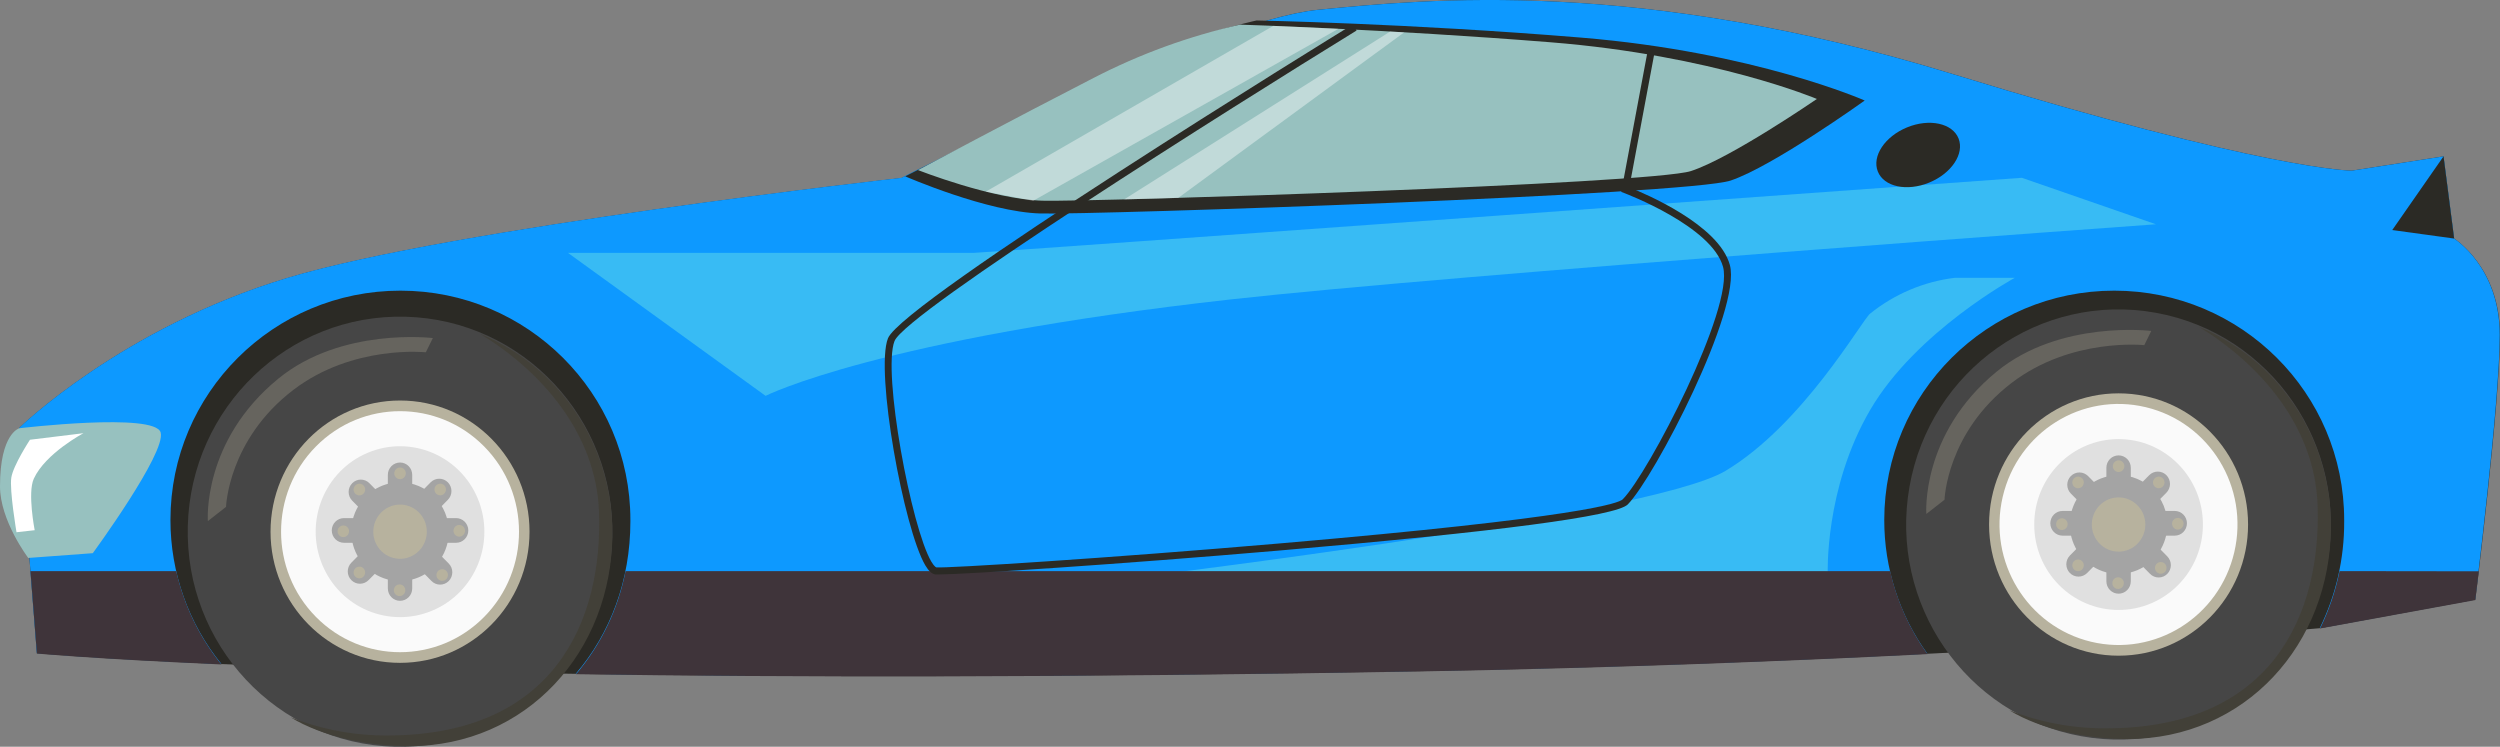 <svg width="308" height="92" viewBox="0 0 308 92" fill="none" xmlns="http://www.w3.org/2000/svg">
<rect x="0" y="0" width="308" height="92" fill="#808080" stroke="none"/>
<g clip-path="url(#clip0_5497_40540)">
<path d="M4.542 80.476L2.369 52.731C2.369 52.731 14.974 40.41 35.41 34.249C55.846 28.089 111.058 21.928 111.058 21.928C111.058 21.928 148.881 2.529 162.358 1.209C175.834 -0.11 201.92 -2.756 240.614 9.134C279.309 21.024 289.741 21.024 289.741 21.024L301.044 19.263L302.35 29.392C302.35 29.392 308 32.913 308 41.282C308 49.651 304.959 73.868 304.959 73.868L285.829 77.393C285.829 77.393 239.311 81.533 174.967 82.681C51.06 84.879 4.542 80.476 4.542 80.476Z" fill="#2B2A25"/>
<path d="M302.35 29.392L301.044 19.263L289.741 21.023C289.741 21.023 279.306 21.023 240.614 9.134C201.923 -2.756 175.834 -0.114 162.358 1.209C148.881 2.532 111.058 21.905 111.058 21.905C111.058 21.905 55.842 28.066 35.41 34.227C14.978 40.387 2.369 52.708 2.369 52.708L4.542 80.454C4.542 80.454 11.524 81.102 27.27 81.796C23.213 76.802 20.996 70.534 20.999 64.067C20.999 48.461 33.685 35.809 49.331 35.809C64.978 35.809 77.664 48.454 77.664 64.067C77.664 64.102 77.664 64.138 77.664 64.174C77.664 64.209 77.664 64.222 77.664 64.245C77.664 71.495 75.18 78.051 70.942 82.996C96.794 83.385 131 83.437 174.941 82.655C198.68 82.234 219.993 81.404 237.439 80.522C233.99 75.747 232.135 69.983 232.141 64.067C232.141 48.461 244.824 35.809 260.474 35.809C276.124 35.809 288.803 48.454 288.803 64.067V64.245C288.827 68.797 287.798 73.292 285.801 77.37L304.93 73.846C304.93 73.846 307.971 49.628 307.971 41.259C307.971 32.891 302.35 29.392 302.35 29.392Z" fill="#0D99FF"/>
<path d="M286.749 69.292C289.298 54.888 279.836 41.118 265.615 38.537C251.394 35.956 237.8 45.54 235.252 59.944C232.703 74.349 242.165 88.118 256.386 90.7C270.607 93.281 284.201 83.697 286.749 69.292Z" fill="#464646"/>
<path d="M270.849 40.231C278.451 44.868 285.161 52.514 285.522 62.153C286.015 75.35 280.183 90.317 258.147 89.714C254.516 89.582 250.933 88.837 247.545 87.509C251.479 89.905 257.177 91.05 262.103 91.05C276.55 91.05 287.168 79.422 287.168 64.786C287.167 59.513 285.614 54.361 282.707 49.987C279.8 45.612 275.671 42.216 270.849 40.231Z" fill="#424038"/>
<path d="M261.008 80.781C269.82 80.781 276.962 73.546 276.962 64.621C276.962 55.696 269.82 48.461 261.008 48.461C252.197 48.461 245.054 55.696 245.054 64.621C245.054 73.546 252.197 80.781 261.008 80.781Z" fill="#B7B29E"/>
<path d="M275.265 68.027C277.125 60.046 272.245 52.05 264.366 50.166C256.488 48.283 248.593 53.225 246.734 61.206C244.874 69.186 249.754 77.183 257.632 79.066C265.511 80.95 273.406 76.007 275.265 68.027Z" fill="#FAFAFA"/>
<path d="M261.008 75.146C266.747 75.146 271.399 70.434 271.399 64.621C271.399 58.808 266.747 54.096 261.008 54.096C255.27 54.096 250.618 58.808 250.618 64.621C250.618 70.434 255.27 75.146 261.008 75.146Z" fill="#E0E0E0"/>
<path d="M262.513 71.618C262.513 71.818 262.474 72.016 262.399 72.202C262.324 72.387 262.213 72.555 262.073 72.697C261.933 72.838 261.767 72.95 261.584 73.027C261.402 73.103 261.206 73.142 261.008 73.142C260.811 73.142 260.615 73.102 260.433 73.026C260.251 72.949 260.085 72.837 259.945 72.695C259.806 72.554 259.695 72.386 259.62 72.201C259.545 72.016 259.506 71.818 259.507 71.618V57.624C259.507 57.424 259.546 57.226 259.621 57.042C259.697 56.857 259.807 56.69 259.947 56.548C260.086 56.407 260.251 56.295 260.434 56.219C260.616 56.142 260.811 56.103 261.008 56.103C261.206 56.103 261.401 56.142 261.584 56.218C261.766 56.294 261.932 56.406 262.072 56.547C262.212 56.688 262.322 56.856 262.398 57.041C262.474 57.226 262.513 57.424 262.513 57.624V71.618Z" fill="#A4A4A4"/>
<path d="M267.929 62.948C268.327 62.948 268.709 63.108 268.991 63.393C269.272 63.678 269.43 64.065 269.43 64.468C269.43 64.872 269.272 65.259 268.991 65.545C268.709 65.831 268.327 65.992 267.929 65.992H254.1C253.702 65.992 253.32 65.831 253.039 65.545C252.757 65.259 252.599 64.872 252.599 64.468C252.599 64.065 252.757 63.678 253.039 63.393C253.32 63.108 253.702 62.948 254.1 62.948H267.929Z" fill="#A4A4A4"/>
<path d="M267.01 68.548C267.292 68.833 267.45 69.221 267.45 69.624C267.45 70.028 267.292 70.415 267.01 70.701C266.728 70.986 266.346 71.146 265.948 71.146C265.549 71.146 265.167 70.986 264.885 70.701L255.125 60.801C254.844 60.516 254.686 60.13 254.686 59.727C254.686 59.324 254.844 58.937 255.125 58.652C255.407 58.367 255.789 58.206 256.188 58.206C256.586 58.206 256.968 58.367 257.25 58.652L267.01 68.548Z" fill="#A4A4A4"/>
<path d="M264.779 58.545C265.061 58.26 265.443 58.1 265.842 58.1C266.24 58.1 266.622 58.26 266.905 58.545C267.186 58.83 267.344 59.217 267.344 59.62C267.344 60.023 267.186 60.409 266.905 60.695L257.132 70.594C256.85 70.879 256.469 71.039 256.071 71.039C255.673 71.039 255.291 70.879 255.009 70.594C254.728 70.308 254.57 69.921 254.57 69.517C254.57 69.114 254.728 68.726 255.009 68.441L264.779 58.545Z" fill="#A4A4A4"/>
<path d="M267.017 64.621C267.017 65.825 266.666 67.002 266.006 68.003C265.346 69.004 264.408 69.785 263.31 70.246C262.212 70.707 261.004 70.828 259.838 70.594C258.672 70.359 257.602 69.78 256.761 68.929C255.92 68.078 255.348 66.993 255.116 65.813C254.884 64.632 255.002 63.408 255.457 62.296C255.912 61.184 256.682 60.233 257.67 59.564C258.658 58.895 259.82 58.538 261.008 58.538C262.601 58.538 264.129 59.179 265.256 60.319C266.383 61.46 267.016 63.007 267.017 64.621Z" fill="#A4A4A4"/>
<path opacity="0.4" d="M237.324 63.321L239.564 61.566C239.564 61.566 239.811 53.298 247.849 47.16C255.192 41.554 264.174 42.524 264.174 42.524L265.038 40.77C265.038 40.77 253.783 39.392 245.992 45.782C236.597 53.477 237.324 63.321 237.324 63.321Z" fill="#969283"/>
<path d="M261.011 58.153C261.404 58.153 261.722 57.83 261.722 57.433C261.722 57.035 261.404 56.713 261.011 56.713C260.619 56.713 260.301 57.035 260.301 57.433C260.301 57.83 260.619 58.153 261.011 58.153Z" fill="#B7B29E"/>
<path d="M266.668 59.436C266.668 59.578 266.626 59.718 266.548 59.836C266.47 59.954 266.359 60.047 266.229 60.101C266.099 60.156 265.956 60.17 265.819 60.142C265.681 60.114 265.554 60.046 265.455 59.945C265.355 59.844 265.288 59.716 265.26 59.577C265.233 59.437 265.247 59.292 265.301 59.161C265.354 59.029 265.446 58.917 265.562 58.838C265.679 58.758 265.817 58.716 265.957 58.716C266.146 58.716 266.326 58.792 266.46 58.927C266.593 59.062 266.668 59.245 266.668 59.436Z" fill="#B7B29E"/>
<path d="M269.017 64.523C269.017 64.666 268.976 64.805 268.898 64.923C268.82 65.042 268.709 65.134 268.579 65.189C268.449 65.243 268.306 65.257 268.168 65.23C268.03 65.202 267.904 65.133 267.804 65.032C267.705 64.932 267.637 64.804 267.61 64.664C267.582 64.524 267.596 64.38 267.65 64.248C267.704 64.117 267.795 64.004 267.912 63.925C268.029 63.846 268.166 63.804 268.307 63.804C268.495 63.804 268.676 63.88 268.809 64.014C268.943 64.15 269.017 64.333 269.017 64.523Z" fill="#B7B29E"/>
<path d="M266.917 69.961C266.918 70.104 266.877 70.244 266.799 70.364C266.721 70.483 266.609 70.576 266.479 70.631C266.349 70.687 266.205 70.701 266.066 70.674C265.928 70.646 265.8 70.578 265.7 70.477C265.6 70.376 265.531 70.247 265.504 70.106C265.476 69.966 265.49 69.821 265.544 69.688C265.598 69.556 265.689 69.443 265.807 69.363C265.924 69.284 266.062 69.241 266.204 69.241C266.297 69.241 266.39 69.259 266.477 69.295C266.563 69.331 266.642 69.384 266.708 69.451C266.774 69.518 266.827 69.597 266.863 69.685C266.899 69.772 266.917 69.866 266.917 69.961Z" fill="#B7B29E"/>
<path d="M261.658 71.842C261.658 71.984 261.616 72.123 261.538 72.242C261.46 72.36 261.349 72.452 261.219 72.507C261.09 72.561 260.947 72.576 260.809 72.548C260.671 72.52 260.544 72.451 260.445 72.351C260.346 72.25 260.278 72.122 260.25 71.982C260.223 71.843 260.237 71.698 260.291 71.566C260.345 71.435 260.436 71.323 260.553 71.243C260.67 71.164 260.807 71.122 260.947 71.122C261.136 71.122 261.317 71.198 261.45 71.333C261.583 71.468 261.658 71.651 261.658 71.842Z" fill="#B7B29E"/>
<path d="M256.725 69.65C256.725 69.792 256.683 69.931 256.604 70.049C256.526 70.167 256.414 70.258 256.285 70.312C256.155 70.367 256.012 70.38 255.874 70.352C255.737 70.324 255.61 70.255 255.511 70.154C255.412 70.054 255.345 69.925 255.318 69.786C255.29 69.646 255.305 69.502 255.359 69.37C255.412 69.239 255.504 69.127 255.62 69.048C255.737 68.969 255.874 68.927 256.015 68.927C256.204 68.928 256.384 69.004 256.518 69.14C256.651 69.275 256.725 69.459 256.725 69.65Z" fill="#B7B29E"/>
<path d="M254.734 64.576C254.734 64.719 254.692 64.859 254.614 64.978C254.535 65.097 254.424 65.189 254.293 65.244C254.162 65.299 254.019 65.313 253.88 65.284C253.741 65.256 253.614 65.187 253.515 65.086C253.415 64.984 253.347 64.855 253.32 64.715C253.293 64.574 253.307 64.429 253.362 64.297C253.416 64.165 253.508 64.052 253.626 63.973C253.744 63.894 253.882 63.852 254.024 63.852C254.212 63.853 254.393 63.93 254.526 64.066C254.66 64.201 254.734 64.384 254.734 64.576Z" fill="#B7B29E"/>
<path d="M256.725 59.436C256.725 59.578 256.684 59.718 256.606 59.836C256.528 59.954 256.417 60.047 256.287 60.101C256.157 60.156 256.014 60.17 255.876 60.142C255.738 60.114 255.612 60.046 255.512 59.945C255.413 59.844 255.345 59.716 255.318 59.577C255.29 59.437 255.305 59.292 255.358 59.161C255.412 59.029 255.503 58.917 255.62 58.838C255.737 58.758 255.874 58.716 256.015 58.716C256.203 58.717 256.383 58.793 256.516 58.928C256.649 59.063 256.725 59.245 256.725 59.436Z" fill="#B7B29E"/>
<path d="M261.009 67.961C262.829 67.961 264.306 66.465 264.306 64.621C264.306 62.776 262.829 61.281 261.009 61.281C259.188 61.281 257.711 62.776 257.711 64.621C257.711 66.465 259.188 67.961 261.009 67.961Z" fill="#B7B29E"/>
<path d="M75.436 66.207C75.816 51.578 64.417 39.406 49.975 39.021C35.533 38.635 23.516 50.181 23.136 64.81C22.755 79.439 34.154 91.611 48.596 91.996C63.039 92.382 75.055 80.835 75.436 66.207Z" fill="#464646"/>
<path d="M59.121 41.113C66.726 45.747 73.433 53.395 73.794 63.032C74.29 76.228 68.458 91.195 46.419 90.592C42.788 90.461 39.204 89.715 35.817 88.384C39.751 90.784 45.452 91.928 50.379 91.928C64.825 91.928 75.443 80.301 75.443 65.665C75.442 60.392 73.888 55.239 70.981 50.866C68.073 46.492 63.944 43.097 59.121 41.113Z" fill="#424038"/>
<path d="M49.284 81.663C58.095 81.663 65.238 74.428 65.238 65.503C65.238 56.578 58.095 49.343 49.284 49.343C40.472 49.343 33.33 56.578 33.33 65.503C33.33 74.428 40.472 81.663 49.284 81.663Z" fill="#B7B29E"/>
<path d="M59.65 76.002C65.374 70.204 65.374 60.804 59.65 55.005C53.926 49.207 44.645 49.207 38.921 55.005C33.197 60.804 33.197 70.204 38.921 76.002C44.645 81.8 53.926 81.8 59.65 76.002Z" fill="#FAFAFA"/>
<path d="M53.26 75.228C58.562 73.003 61.079 66.847 58.883 61.476C56.687 56.106 50.609 53.556 45.307 55.78C40.005 58.005 37.488 64.162 39.684 69.532C41.88 74.902 47.958 77.452 53.26 75.228Z" fill="#E0E0E0"/>
<path d="M50.785 72.5C50.785 72.903 50.627 73.29 50.345 73.575C50.064 73.861 49.682 74.021 49.283 74.021C48.885 74.021 48.504 73.861 48.222 73.575C47.94 73.29 47.782 72.903 47.782 72.5V58.506C47.782 58.306 47.82 58.108 47.896 57.923C47.971 57.738 48.081 57.57 48.221 57.428C48.36 57.287 48.526 57.175 48.708 57.098C48.891 57.021 49.086 56.982 49.283 56.982C49.481 56.982 49.676 57.021 49.859 57.098C50.041 57.175 50.207 57.287 50.346 57.428C50.486 57.57 50.596 57.738 50.672 57.923C50.747 58.108 50.785 58.306 50.785 58.506V72.5Z" fill="#A4A4A4"/>
<path d="M56.192 63.83C56.59 63.83 56.972 63.99 57.254 64.275C57.536 64.56 57.695 64.947 57.696 65.35C57.695 65.754 57.536 66.141 57.254 66.426C56.972 66.711 56.59 66.871 56.192 66.871H42.376C41.978 66.871 41.596 66.711 41.314 66.426C41.033 66.14 40.874 65.754 40.874 65.35C40.874 64.947 41.033 64.56 41.314 64.275C41.596 63.99 41.978 63.83 42.376 63.83H56.192Z" fill="#A4A4A4"/>
<path d="M55.286 69.429C55.567 69.715 55.725 70.101 55.725 70.504C55.725 70.907 55.567 71.294 55.286 71.579C55.146 71.721 54.981 71.834 54.798 71.911C54.616 71.987 54.42 72.027 54.223 72.027C54.025 72.027 53.83 71.987 53.647 71.911C53.465 71.834 53.299 71.721 53.16 71.579L43.391 61.683C43.109 61.398 42.951 61.012 42.951 60.608C42.951 60.205 43.109 59.819 43.391 59.534C43.529 59.392 43.695 59.279 43.877 59.202C44.059 59.126 44.254 59.086 44.452 59.086C44.649 59.086 44.844 59.126 45.026 59.202C45.209 59.279 45.374 59.392 45.513 59.534L55.286 69.429Z" fill="#A4A4A4"/>
<path d="M53.054 59.423C53.336 59.139 53.718 58.978 54.115 58.978C54.514 58.978 54.895 59.139 55.177 59.423C55.317 59.565 55.428 59.732 55.504 59.917C55.58 60.102 55.619 60.3 55.619 60.5C55.619 60.7 55.58 60.898 55.504 61.083C55.428 61.268 55.317 61.435 55.177 61.576L45.407 71.472C45.126 71.757 44.744 71.917 44.346 71.917C43.948 71.917 43.566 71.757 43.285 71.472C43.145 71.332 43.033 71.164 42.958 70.98C42.882 70.795 42.843 70.597 42.843 70.397C42.843 70.198 42.882 70 42.958 69.815C43.033 69.631 43.145 69.463 43.285 69.323L53.054 59.423Z" fill="#A4A4A4"/>
<path d="M55.292 65.496C55.294 66.701 54.942 67.879 54.282 68.881C53.622 69.883 52.683 70.664 51.585 71.125C50.486 71.586 49.277 71.707 48.111 71.472C46.944 71.237 45.873 70.656 45.033 69.804C44.193 68.952 43.621 67.866 43.39 66.685C43.159 65.503 43.279 64.279 43.736 63.166C44.192 62.054 44.965 61.104 45.954 60.437C46.944 59.769 48.107 59.414 49.297 59.417C50.887 59.42 52.411 60.062 53.535 61.202C54.658 62.341 55.291 63.886 55.292 65.496Z" fill="#A4A4A4"/>
<path opacity="0.4" d="M25.609 64.2L27.849 62.445C27.849 62.445 28.099 54.177 36.137 48.036C43.48 42.433 52.462 43.403 52.462 43.403L53.327 41.649C53.327 41.649 42.072 40.271 34.28 46.658C24.872 54.359 25.609 64.2 25.609 64.2Z" fill="#969283"/>
<path d="M49.994 58.315C49.994 58.457 49.952 58.596 49.874 58.715C49.796 58.833 49.685 58.925 49.555 58.98C49.425 59.034 49.283 59.048 49.145 59.02C49.007 58.993 48.88 58.924 48.781 58.824C48.681 58.723 48.614 58.595 48.586 58.455C48.559 58.315 48.573 58.171 48.627 58.039C48.681 57.908 48.772 57.795 48.889 57.716C49.005 57.637 49.143 57.595 49.283 57.595C49.377 57.594 49.469 57.613 49.556 57.649C49.642 57.685 49.721 57.738 49.787 57.805C49.853 57.871 49.905 57.951 49.941 58.039C49.976 58.126 49.994 58.22 49.994 58.315Z" fill="#B7B29E"/>
<path d="M54.943 60.309C54.943 60.451 54.902 60.59 54.824 60.709C54.745 60.827 54.634 60.919 54.505 60.974C54.375 61.028 54.232 61.042 54.094 61.015C53.956 60.987 53.83 60.918 53.73 60.818C53.631 60.717 53.563 60.589 53.536 60.449C53.508 60.309 53.522 60.165 53.576 60.033C53.63 59.902 53.721 59.789 53.838 59.71C53.955 59.631 54.092 59.589 54.233 59.589C54.326 59.588 54.419 59.607 54.505 59.643C54.592 59.679 54.67 59.732 54.736 59.799C54.802 59.866 54.855 59.945 54.89 60.033C54.926 60.12 54.944 60.214 54.943 60.309Z" fill="#B7B29E"/>
<path d="M56.582 66.112C56.975 66.112 57.293 65.79 57.293 65.393C57.293 64.995 56.975 64.673 56.582 64.673C56.19 64.673 55.872 64.995 55.872 65.393C55.872 65.79 56.19 66.112 56.582 66.112Z" fill="#B7B29E"/>
<path d="M55.189 70.843C55.189 70.986 55.148 71.125 55.07 71.243C54.992 71.362 54.88 71.454 54.751 71.508C54.621 71.563 54.478 71.577 54.34 71.549C54.202 71.522 54.076 71.453 53.976 71.352C53.877 71.252 53.809 71.123 53.782 70.984C53.754 70.844 53.768 70.699 53.822 70.568C53.876 70.436 53.967 70.324 54.084 70.245C54.201 70.166 54.338 70.124 54.479 70.124C54.667 70.124 54.848 70.199 54.981 70.334C55.114 70.469 55.189 70.652 55.189 70.843Z" fill="#B7B29E"/>
<path d="M49.936 72.72C49.936 72.863 49.895 73.002 49.817 73.12C49.739 73.239 49.628 73.331 49.498 73.385C49.368 73.44 49.225 73.454 49.087 73.426C48.949 73.398 48.823 73.33 48.723 73.229C48.624 73.129 48.556 73 48.529 72.861C48.501 72.721 48.515 72.576 48.569 72.445C48.623 72.313 48.714 72.201 48.831 72.122C48.948 72.043 49.085 72.001 49.226 72.001C49.414 72.001 49.595 72.076 49.728 72.211C49.861 72.346 49.936 72.529 49.936 72.72Z" fill="#B7B29E"/>
<path d="M44.988 70.528C44.988 70.672 44.947 70.812 44.869 70.931C44.791 71.05 44.68 71.144 44.549 71.199C44.419 71.254 44.275 71.269 44.137 71.241C43.998 71.214 43.87 71.145 43.77 71.044C43.67 70.943 43.602 70.814 43.574 70.674C43.546 70.534 43.56 70.388 43.614 70.256C43.668 70.123 43.76 70.01 43.877 69.931C43.994 69.851 44.133 69.809 44.274 69.809C44.367 69.808 44.46 69.826 44.547 69.862C44.633 69.898 44.712 69.951 44.779 70.018C44.845 70.085 44.897 70.165 44.933 70.252C44.969 70.34 44.988 70.434 44.988 70.528Z" fill="#B7B29E"/>
<path d="M43.006 65.454C43.006 65.597 42.965 65.736 42.886 65.854C42.808 65.972 42.697 66.065 42.568 66.119C42.438 66.174 42.295 66.188 42.157 66.16C42.019 66.132 41.892 66.064 41.793 65.963C41.694 65.862 41.626 65.734 41.599 65.595C41.571 65.455 41.585 65.31 41.639 65.179C41.693 65.047 41.784 64.935 41.901 64.856C42.018 64.777 42.155 64.734 42.296 64.734C42.389 64.734 42.482 64.752 42.568 64.788C42.654 64.824 42.733 64.877 42.799 64.944C42.865 65.011 42.917 65.091 42.953 65.178C42.989 65.266 43.007 65.359 43.006 65.454Z" fill="#B7B29E"/>
<path d="M44.988 60.309C44.988 60.452 44.947 60.592 44.869 60.711C44.791 60.831 44.68 60.924 44.549 60.979C44.419 61.034 44.275 61.049 44.137 61.022C43.998 60.994 43.87 60.925 43.77 60.824C43.67 60.723 43.602 60.594 43.574 60.454C43.546 60.314 43.56 60.168 43.614 60.036C43.668 59.904 43.76 59.791 43.877 59.711C43.994 59.631 44.133 59.589 44.274 59.589C44.367 59.588 44.46 59.607 44.547 59.643C44.633 59.679 44.712 59.732 44.779 59.799C44.845 59.865 44.897 59.945 44.933 60.032C44.969 60.12 44.988 60.214 44.988 60.309Z" fill="#B7B29E"/>
<path d="M52.541 66.041C52.833 64.22 51.612 62.505 49.815 62.209C48.017 61.914 46.324 63.15 46.032 64.971C45.74 66.791 46.961 68.507 48.758 68.802C50.555 69.098 52.249 67.861 52.541 66.041Z" fill="#B7B29E"/>
<path d="M111.522 21.724C111.522 21.724 121.605 26.127 128.212 26.302C134.819 26.477 208.002 23.994 213.217 22.243C218.431 20.492 229.731 12.383 229.731 12.383C229.731 12.383 216.171 6.394 194.791 4.633C173.411 2.873 154.807 2.522 154.807 2.522C154.807 2.522 144.899 4.633 135.338 9.565C125.776 14.497 111.522 21.724 111.522 21.724Z" fill="#2B2A25"/>
<path d="M113.1 20.952C113.1 20.952 122.252 24.567 128.465 24.726C134.678 24.885 203.421 22.664 208.322 21.075C213.223 19.487 223.838 12.191 223.838 12.191C223.838 12.191 211.097 6.809 191.011 5.207C170.924 3.605 152.774 3.035 152.774 3.035C146.506 4.443 140.439 6.651 134.72 9.607C124.71 14.746 113.1 20.952 113.1 20.952Z" fill="#97C1BF"/>
<path opacity="0.4" d="M156.865 3.19L121.448 23.611L127.287 24.736L164.877 3.554L156.865 3.19Z" fill="white"/>
<path opacity="0.4" d="M138.497 24.564L171.263 3.887L172.992 3.988L145.162 24.379L138.497 24.564Z" fill="white"/>
<path d="M69.972 31.153L94.32 48.769C94.32 48.769 108.231 41.723 151.705 36.879C178.722 33.87 265.612 27.631 265.612 27.631L249.091 21.905C249.091 21.905 121.272 31.153 119.97 31.153H69.972Z" fill="#38BBF4"/>
<path d="M230.396 38.639C229.334 39.521 222.138 52.29 212.573 58.016C203.008 63.742 135.619 71.657 135.619 71.657L130.405 75.622L225.179 70.778C225.179 70.778 224.747 60.208 230.396 50.52C236.046 40.831 248.223 34.227 248.223 34.227H240.832C237.018 34.692 233.405 36.22 230.396 38.639Z" fill="#38BBF4"/>
<path d="M19.795 53.286C19.114 50.776 2.382 52.76 2.382 52.76C2.382 52.76 0 53.37 0 59.913C0 64.157 3.48 68.739 3.48 68.739L11.431 68.152C11.431 68.152 20.487 55.795 19.795 53.286Z" fill="#97C1BF"/>
<path d="M3.691 54.177C3.691 54.177 1.633 57.316 1.393 58.843C1.152 60.37 2.033 65.571 2.033 65.571L4.274 65.321C4.274 65.321 3.371 60.707 4.165 58.976C5.596 55.847 10.285 53.37 10.285 53.37L3.691 54.177Z" fill="white"/>
<path d="M4.542 80.518C4.542 80.518 11.527 81.167 27.286 81.861C24.574 78.516 22.665 74.579 21.71 70.36H3.749L4.542 80.518Z" fill="#3F343A"/>
<path d="M70.968 83.06C96.823 83.45 131.026 83.501 174.967 82.72C198.709 82.298 220.022 81.468 237.468 80.586C235.266 77.528 233.7 74.049 232.865 70.36H77.072C76.15 75.055 74.047 79.429 70.968 83.06Z" fill="#3F343A"/>
<path d="M288.234 70.36C287.742 72.812 286.933 75.189 285.83 77.428L304.959 73.927C304.959 73.927 305.132 72.568 305.391 70.383L288.234 70.36Z" fill="#3F343A"/>
<path d="M115.619 70.775C115.45 70.775 115.328 70.775 115.258 70.775C114.822 70.726 114.422 70.37 113.996 69.65C111.349 65.172 107.802 45.718 109.397 41.681C111.17 37.194 164.41 4.393 166.676 3.009L167.128 3.761C151.763 13.213 111.586 38.51 110.203 42.021C108.702 45.828 112.258 64.994 114.742 69.196C115.142 69.867 115.354 69.9 115.354 69.9C116.516 70.029 136.33 68.784 157.515 66.962C195.057 63.739 199.468 61.975 199.926 61.511C203.072 58.328 213.668 37.946 212.279 32.875C210.906 27.865 200.192 23.815 200.083 23.776L199.737 23.647L202.996 6.251L203.85 6.417L200.729 23.082C202.65 23.845 211.754 27.677 213.117 32.641C214.609 38.082 203.834 58.804 200.54 62.147C199.106 63.583 184.647 65.496 157.589 67.828C138.008 69.51 118.718 70.775 115.619 70.775Z" fill="#2B2A25"/>
<path d="M241.293 17.058C242.042 18.939 240.422 21.371 237.676 22.496C234.929 23.621 232.097 23.021 231.347 21.127C230.598 19.234 232.218 16.812 234.958 15.69C237.698 14.568 240.541 15.178 241.293 17.058Z" fill="#2B2A25"/>
<path d="M301.044 19.263L294.725 28.341L302.35 29.392L301.044 19.263Z" fill="#2B2A25"/>
</g>
<defs>
<clipPath id="clip0_5497_40540">
<rect width="308" height="92" fill="white"/>
</clipPath>
</defs>
</svg>
